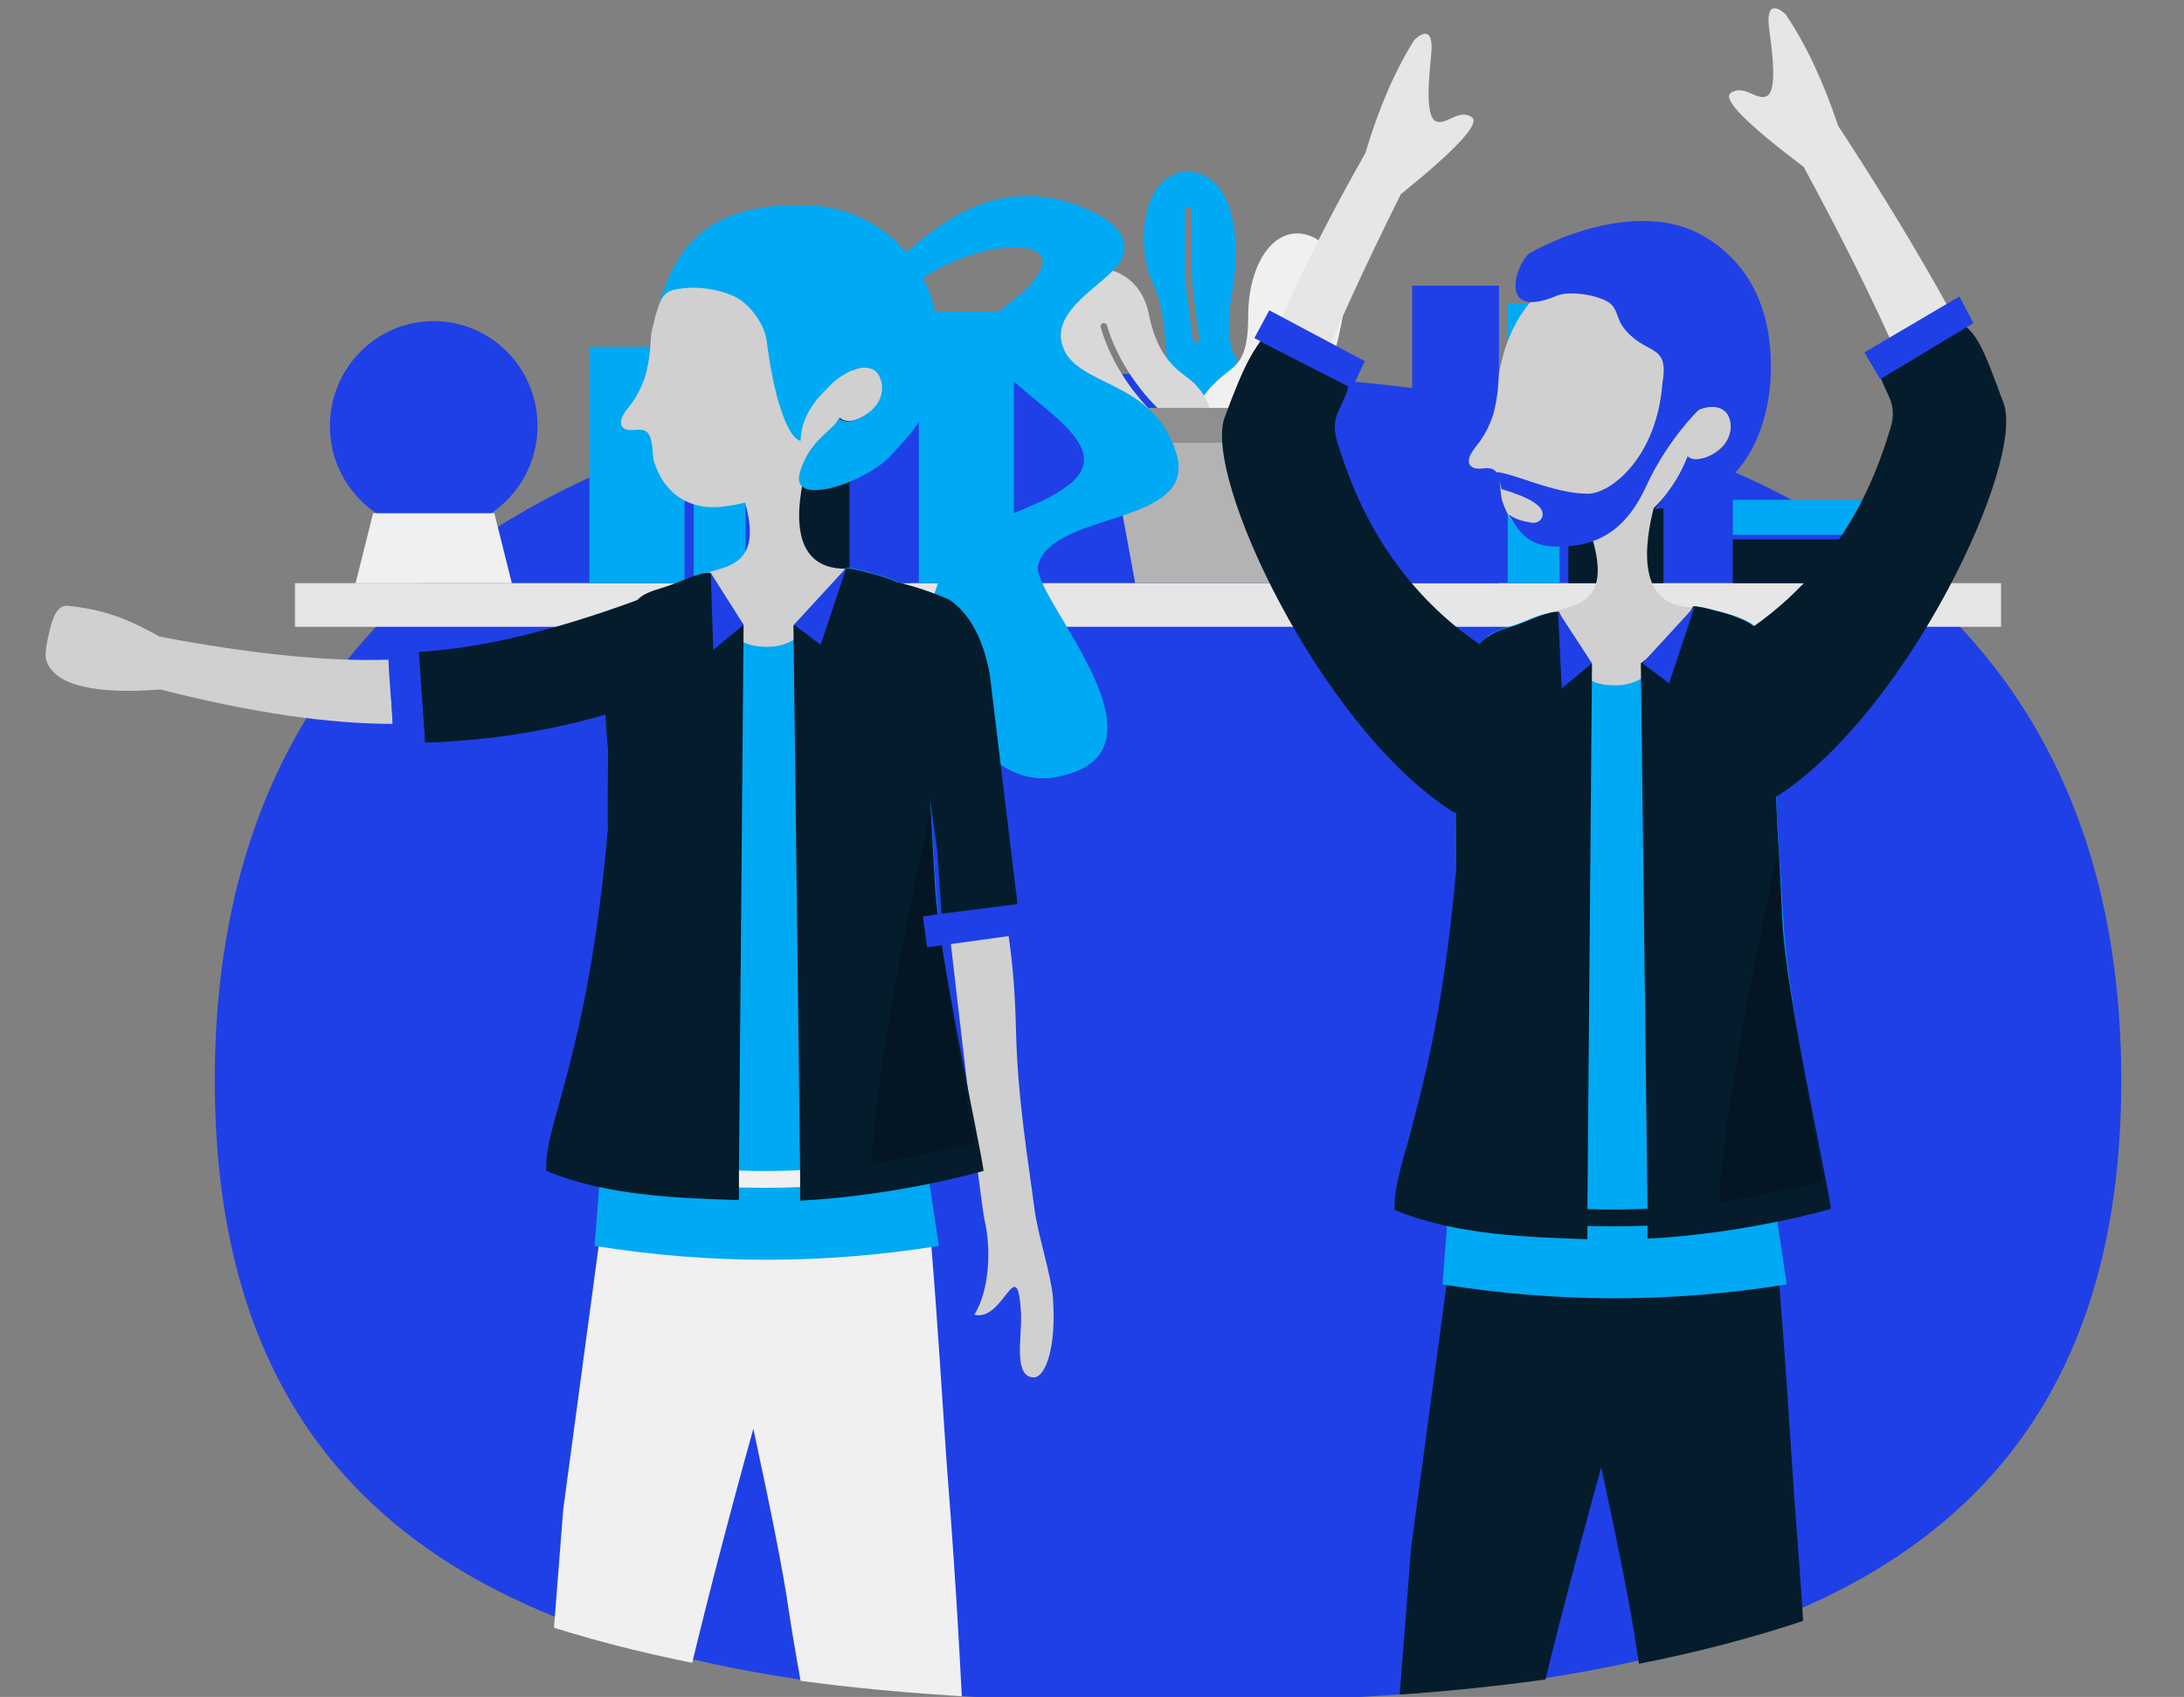 <?xml version="1.0" encoding="utf-8"?>
<!-- Generator: Adobe Illustrator 24.0.1, SVG Export Plug-In . SVG Version: 6.00 Build 0)  -->
<svg version="1.1" id="Layer_1" xmlns="http://www.w3.org/2000/svg" xmlns:xlink="http://www.w3.org/1999/xlink" x="0px" y="0px"
	 viewBox="0 0 425 330.3" style="enable-background:new 0 0 425 330.3;" xml:space="preserve">
<rect x="0" y="0" width="425" height="330.3" fill="#808080" stroke="none"/>
<style type="text/css">
	.st0{clip-path:url(#SVGID_2_);}
	.st1{clip-path:url(#SVGID_4_);fill:#1F40E6;}
	.st2{clip-path:url(#SVGID_6_);}
	.st3{clip-path:url(#SVGID_8_);enable-background:new    ;}
	.st4{clip-path:url(#SVGID_10_);}
	.st5{clip-path:url(#SVGID_12_);fill:#E6E6E6;}
	.st6{clip-path:url(#SVGID_14_);}
	.st7{clip-path:url(#SVGID_16_);fill:#00A9F4;}
	.st8{clip-path:url(#SVGID_18_);}
	.st9{clip-path:url(#SVGID_20_);fill:#051C2C;}
	.st10{clip-path:url(#SVGID_22_);}
	.st11{clip-path:url(#SVGID_24_);fill:#1F40E6;}
	.st12{clip-path:url(#SVGID_26_);}
	.st13{clip-path:url(#SVGID_28_);fill:#00A9F4;}
	.st14{clip-path:url(#SVGID_30_);}
	.st15{clip-path:url(#SVGID_32_);fill:#F0F0F0;}
	.st16{clip-path:url(#SVGID_34_);}
	.st17{clip-path:url(#SVGID_36_);fill:#D8D8D8;}
	.st18{clip-path:url(#SVGID_38_);}
	.st19{clip-path:url(#SVGID_40_);fill:#B3B3B3;}
	.st20{opacity:0.2;clip-path:url(#SVGID_42_);}
	.st21{clip-path:url(#SVGID_44_);}
	.st22{clip-path:url(#SVGID_46_);fill:#1F40E6;}
	.st23{clip-path:url(#SVGID_48_);}
	.st24{clip-path:url(#SVGID_50_);fill:#F0F0F0;}
	.st25{clip-path:url(#SVGID_52_);}
	.st26{clip-path:url(#SVGID_54_);fill:#D0D0D0;}
	.st27{clip-path:url(#SVGID_56_);}
	.st28{clip-path:url(#SVGID_58_);fill:#00A9F4;}
	.st29{clip-path:url(#SVGID_60_);}
	.st30{clip-path:url(#SVGID_62_);fill:#F0F0F0;}
	.st31{clip-path:url(#SVGID_64_);}
	.st32{clip-path:url(#SVGID_66_);fill:#00A9F4;}
	.st33{clip-path:url(#SVGID_68_);}
	.st34{clip-path:url(#SVGID_70_);fill:#00A9F4;}
	.st35{clip-path:url(#SVGID_72_);}
	.st36{clip-path:url(#SVGID_74_);fill:#D0D0D0;}
	.st37{clip-path:url(#SVGID_76_);}
	.st38{clip-path:url(#SVGID_78_);fill:#051C2C;}
	.st39{clip-path:url(#SVGID_80_);}
	.st40{opacity:0.2;clip-path:url(#SVGID_82_);}
	.st41{clip-path:url(#SVGID_84_);}
	.st42{clip-path:url(#SVGID_86_);fill:#1F40E6;}
	.st43{clip-path:url(#SVGID_88_);}
	.st44{clip-path:url(#SVGID_90_);fill:#D0D0D0;}
	.st45{clip-path:url(#SVGID_92_);}
	.st46{clip-path:url(#SVGID_94_);fill:#1F40E6;}
	.st47{clip-path:url(#SVGID_96_);}
	.st48{clip-path:url(#SVGID_98_);fill:#051C2C;}
	.st49{clip-path:url(#SVGID_100_);}
	.st50{clip-path:url(#SVGID_102_);fill:#00A9F4;}
	.st51{clip-path:url(#SVGID_104_);}
	.st52{clip-path:url(#SVGID_106_);fill:#00A9F4;}
	.st53{clip-path:url(#SVGID_108_);}
	.st54{clip-path:url(#SVGID_110_);fill:#E6E6E6;}
	.st55{clip-path:url(#SVGID_112_);}
	.st56{clip-path:url(#SVGID_114_);fill:#051C2C;}
	.st57{clip-path:url(#SVGID_116_);}
	.st58{opacity:0.2;clip-path:url(#SVGID_118_);}
	.st59{clip-path:url(#SVGID_120_);}
	.st60{clip-path:url(#SVGID_122_);fill:#1F40E6;}
</style>
<g>
	<defs>
		<path id="SVGID_1_" d="M412.8,210.3c0,102.6-83.1,121-185.5,121c-102.4,0-185.5-18.4-185.5-121c0-102.6,83.1-137.6,185.5-137.6
			C329.7,72.7,412.8,107.7,412.8,210.3"/>
	</defs>
	<clipPath id="SVGID_2_">
		<use xlink:href="#SVGID_1_"  style="overflow:visible;"/>
	</clipPath>
	<g class="st0">
		<defs>
			<rect id="SVGID_3_" x="-166.2" y="-210" width="750" height="750"/>
		</defs>
		<clipPath id="SVGID_4_">
			<use xlink:href="#SVGID_3_"  style="overflow:visible;"/>
		</clipPath>
		<rect x="36.8" y="67.7" class="st1" width="381" height="268.6"/>
	</g>
</g>
<g>
	<defs>
		<path id="SVGID_5_" d="M227.3,331.3c-102.4,0-192.9-18.4-234.1-121C-13,194.9-47.3,101.1-107.3-71h681.5
			c-47.8,119.1-85.4,212.9-112.9,281.3C420.1,312.9,329.7,331.3,227.3,331.3z"/>
	</defs>
	<clipPath id="SVGID_6_">
		<use xlink:href="#SVGID_5_"  style="overflow:visible;"/>
	</clipPath>
	<g class="st2">
		<defs>
			<rect id="SVGID_7_" x="-166.2" y="-210" width="750" height="750"/>
		</defs>
		<clipPath id="SVGID_8_">
			<use xlink:href="#SVGID_7_"  style="overflow:visible;"/>
		</clipPath>
		<g class="st3">
			<g>
				<defs>
					<rect id="SVGID_9_" x="7.8" y="1" width="387" height="428"/>
				</defs>
				<clipPath id="SVGID_10_">
					<use xlink:href="#SVGID_9_"  style="overflow:visible;"/>
				</clipPath>
				<g class="st4">
					<defs>
						<rect id="SVGID_11_" x="57.4" y="113.5" width="332" height="8.5"/>
					</defs>
					<clipPath id="SVGID_12_">
						<use xlink:href="#SVGID_11_"  style="overflow:visible;"/>
					</clipPath>
					<rect x="52.4" y="108.5" class="st5" width="342" height="18.5"/>
				</g>
				<g class="st4">
					<defs>
						<path id="SVGID_13_" d="M337.2,97.3h42.1v6.8h-42.1V97.3z M293.4,59h10.1v54.5h-10.1V59z M135,59h10.1v54.5H135V59z
							 M178.8,60.7h18.5v52.8h-18.5V60.7z M114.7,67.5h18.5v46h-18.5V67.5z"/>
					</defs>
					<clipPath id="SVGID_14_">
						<use xlink:href="#SVGID_13_"  style="overflow:visible;"/>
					</clipPath>
					<g class="st6">
						<defs>
							<rect id="SVGID_15_" x="57.4" y="33" width="332" height="89"/>
						</defs>
						<clipPath id="SVGID_16_">
							<use xlink:href="#SVGID_15_"  style="overflow:visible;"/>
						</clipPath>
						<rect x="109.7" y="54" class="st7" width="274.6" height="64.5"/>
					</g>
				</g>
				<g class="st4">
					<defs>
						<path id="SVGID_17_" d="M337.2,105h42.1v8.5h-42.1V105z M305.2,67.5h18.5v46h-18.5V67.5z M146.8,67.5h18.5v46h-18.5V67.5z"/>
					</defs>
					<clipPath id="SVGID_18_">
						<use xlink:href="#SVGID_17_"  style="overflow:visible;"/>
					</clipPath>
					<g class="st8">
						<defs>
							<rect id="SVGID_19_" x="57.4" y="33" width="332" height="89"/>
						</defs>
						<clipPath id="SVGID_20_">
							<use xlink:href="#SVGID_19_"  style="overflow:visible;"/>
						</clipPath>
						<rect x="141.8" y="62.5" class="st9" width="242.6" height="56"/>
					</g>
				</g>
				<g class="st4">
					<defs>
						<path id="SVGID_21_" d="M274.8,55.6h16.9v57.9h-16.9V55.6z M167,55.6h10.1v57.9H167V55.6z"/>
					</defs>
					<clipPath id="SVGID_22_">
						<use xlink:href="#SVGID_21_"  style="overflow:visible;"/>
					</clipPath>
					<g class="st10">
						<defs>
							<rect id="SVGID_23_" x="57.4" y="33" width="332" height="89"/>
						</defs>
						<clipPath id="SVGID_24_">
							<use xlink:href="#SVGID_23_"  style="overflow:visible;"/>
						</clipPath>
						<rect x="162" y="50.6" class="st11" width="134.7" height="67.9"/>
					</g>
				</g>
				<g class="st4">
					<defs>
						<path id="SVGID_25_" d="M231.9,40.9v11.2c0,1.4,0.1,3.1,0.4,5.4c0.1,1.3,0.8,6.2,0.9,7c0.1,0.5,0.1,1,0.2,1.5
							c0,0.3-0.2,0.7-0.6,0.7c-0.3,0-0.7-0.2-0.7-0.6c-0.1-0.5-0.1-1-0.2-1.5c-0.1-0.8-0.7-5.8-0.9-7c-0.3-2.4-0.4-4.1-0.4-5.5V40.9
							c0-0.4,0.3-0.6,0.6-0.6C231.6,40.3,231.9,40.6,231.9,40.9z M232.2,94.9c3.9,6.6,8.2,6.6,12.9,0c7-9.9-1-20.2-3.1-22.9
							c-2.1-2.7-3.9-5.7-2.2-15.3c1.7-9.6,0.6-23.3-9.1-23.3c-8.5,0.7-9.9,14.4-6.2,22.1c3.7,7.7,1.1,20.8,5.7,25.3
							C233.3,84,233.9,88.6,232.2,94.9z"/>
					</defs>
					<clipPath id="SVGID_26_">
						<use xlink:href="#SVGID_25_"  style="overflow:visible;"/>
					</clipPath>
					<g class="st12">
						<defs>
							<rect id="SVGID_27_" x="57.4" y="33" width="332" height="89"/>
						</defs>
						<clipPath id="SVGID_28_">
							<use xlink:href="#SVGID_27_"  style="overflow:visible;"/>
						</clipPath>
						<rect x="217.6" y="28.5" class="st13" width="35.3" height="76.4"/>
					</g>
				</g>
				<g class="st4">
					<defs>
						<path id="SVGID_29_" d="M251.4,58.2c-0.3,8.2-2.8,15-7.5,20.4c-0.2,0.3-0.2,0.7,0.1,0.9c0.3,0.2,0.7,0.2,0.9-0.1
							c4.9-5.6,7.5-12.7,7.8-21.2c0-0.4-0.3-0.6-0.6-0.7C251.7,57.6,251.4,57.9,251.4,58.2z M247.8,96.2c-4.3,5.5-8.8,4.9-13.6-1.7
							c-7.2-9.9-0.2-17.8,3-20.7c3.2-2.9,5.7-2.9,5.7-12.4c0-9.5,4.6-17.2,11-15.8c6.4,1.4,8.5,10.5,7.2,17.1
							c-1.3,6.6-3.6,14.3-8.2,18.8C249.6,84.5,248,89.4,247.8,96.2z"/>
					</defs>
					<clipPath id="SVGID_30_">
						<use xlink:href="#SVGID_29_"  style="overflow:visible;"/>
					</clipPath>
					<g class="st14">
						<defs>
							<rect id="SVGID_31_" x="57.4" y="33" width="332" height="89"/>
						</defs>
						<clipPath id="SVGID_32_">
							<use xlink:href="#SVGID_31_"  style="overflow:visible;"/>
						</clipPath>
						<rect x="226" y="40.4" class="st15" width="40.3" height="64.5"/>
					</g>
				</g>
				<g class="st4">
					<defs>
						<path id="SVGID_33_" d="M214.2,63.7c2.1,7.5,7.4,14.5,11.7,18c0.3,0.2,0.7,0.2,0.9-0.1c0.2-0.3,0.2-0.7-0.1-0.9
							c-4-3.3-9.2-10.1-11.3-17.4c-0.1-0.3-0.4-0.5-0.8-0.4C214.3,63,214.1,63.3,214.2,63.7z M223.5,95.3c-0.2-3.8-1.8-7.3-4.8-10.3
							c-4.5-4.6-14.7-11.9-16-18.5s0.7-10.5,6.3-13.2c5.6-2.8,12.9-0.1,14.5,7.6c1.5,7.7,4.7,10.5,7.3,12.4
							c6.3,4.5,6.1,11.7,3.6,20.1C232.7,99,229.1,99.7,223.5,95.3z"/>
					</defs>
					<clipPath id="SVGID_34_">
						<use xlink:href="#SVGID_33_"  style="overflow:visible;"/>
					</clipPath>
					<g class="st16">
						<defs>
							<rect id="SVGID_35_" x="57.4" y="33" width="332" height="89"/>
						</defs>
						<clipPath id="SVGID_36_">
							<use xlink:href="#SVGID_35_"  style="overflow:visible;"/>
						</clipPath>
						<rect x="197.4" y="47.2" class="st17" width="43.7" height="56"/>
					</g>
				</g>
				<g class="st4">
					<defs>
						<polygon id="SVGID_37_" points="215.9,86.3 214.2,86.3 214.2,79.4 254.6,79.4 254.6,86.3 252.9,86.3 247.9,113.5 220.9,113.5 
													"/>
					</defs>
					<clipPath id="SVGID_38_">
						<use xlink:href="#SVGID_37_"  style="overflow:visible;"/>
					</clipPath>
					<g class="st18">
						<defs>
							<rect id="SVGID_39_" x="57.4" y="33" width="332" height="89"/>
						</defs>
						<clipPath id="SVGID_40_">
							<use xlink:href="#SVGID_39_"  style="overflow:visible;"/>
						</clipPath>
						<rect x="209.2" y="74.4" class="st19" width="50.4" height="44"/>
					</g>
				</g>
				<g class="st4">
					<defs>
						<rect id="SVGID_41_" x="214.2" y="79.4" width="40.4" height="6.8"/>
					</defs>
					<clipPath id="SVGID_42_">
						<use xlink:href="#SVGID_41_"  style="overflow:visible;"/>
					</clipPath>
					<rect x="209.2" y="74.4" class="st20" width="50.4" height="16.8"/>
				</g>
				<g class="st4">
					<defs>
						<ellipse id="SVGID_43_" cx="84.4" cy="82.9" rx="20.2" ry="20.4"/>
					</defs>
					<clipPath id="SVGID_44_">
						<use xlink:href="#SVGID_43_"  style="overflow:visible;"/>
					</clipPath>
					<g class="st21">
						<defs>
							<rect id="SVGID_45_" x="57.4" y="33" width="332" height="89"/>
						</defs>
						<clipPath id="SVGID_46_">
							<use xlink:href="#SVGID_45_"  style="overflow:visible;"/>
						</clipPath>
						<rect x="59.2" y="57.4" class="st22" width="50.4" height="50.9"/>
					</g>
				</g>
				<g class="st4">
					<defs>
						<polygon id="SVGID_47_" points="72.6,99.9 96.2,99.9 99.6,113.5 69.2,113.5 						"/>
					</defs>
					<clipPath id="SVGID_48_">
						<use xlink:href="#SVGID_47_"  style="overflow:visible;"/>
					</clipPath>
					<g class="st23">
						<defs>
							<rect id="SVGID_49_" x="57.4" y="33" width="332" height="89"/>
						</defs>
						<clipPath id="SVGID_50_">
							<use xlink:href="#SVGID_49_"  style="overflow:visible;"/>
						</clipPath>
						<rect x="64.2" y="94.9" class="st24" width="40.3" height="23.6"/>
					</g>
				</g>
				<g class="st4">
					<defs>
						<path id="SVGID_51_" d="M165.8,72.2c2.1-6.8,4.3-21.8-15.9-26.2c-18.5-4-22.6,16.5-22.6,16.5c-0.2,0.9-0.5,1.8-0.6,2.7
							c-0.1,1-0.1,1.9-0.2,2.9c-0.2,1.9-0.5,3.8-1.1,5.6c-0.6,1.7-1.4,3.3-2.4,4.7c-0.8,1.1-2.5,2.8-2.1,4.3c0.3,0.9,1.4,1.1,2.3,1
							c2-0.2,3-0.1,3.5,2c0.4,1.5,0.2,3.1,0.7,4.5c0.6,1.8,1.5,3.5,2.8,4.9c2.7,3,6.6,4,10.5,3.5c1.5-0.2,3-0.4,4.3-0.8
							c4.4,15.8-8.2,11.4-11.9,16c-0.4,3.8-1,10.6,2,14c3.1,3.4,8.2,4.1,17,3.5s9.7-3,12.3-6.9c1.7-2.6,1.8-7.2,0.1-13.7
							c-11.3,0-9.4-12.6-7.7-19.3c3.9-3.7,5.7-7.8,6.6-10.1c1.9,1.8,5.8-0.6,7.2-2.4c0.9-1.2,1.4-2.8,1.2-4.3c-0.1-1-0.6-2-1.4-2.6
							c-0.8-0.6-1.8-0.7-2.7-0.5C167,71.7,166.4,71.9,165.8,72.2z"/>
					</defs>
					<clipPath id="SVGID_52_">
						<use xlink:href="#SVGID_51_"  style="overflow:visible;"/>
					</clipPath>
					<g class="st25">
						<defs>
							<rect id="SVGID_53_" x="101.8" y="31.5" width="128" height="121"/>
						</defs>
						<clipPath id="SVGID_54_">
							<use xlink:href="#SVGID_53_"  style="overflow:visible;"/>
						</clipPath>
						<rect x="115.8" y="40.5" class="st26" width="61" height="96.2"/>
					</g>
				</g>
				<g class="st4">
					<defs>
						<path id="SVGID_55_" d="M176.4,49.1c-4.4-5.1-11.2-9.2-20.6-9.2c-17.3,0-24,7.1-27.6,19.5c1.1-3,2.6-3,4.9-3.3
							c2.4-0.3,6.3,0,9.8,1.6c3,1.4,5.9,5.4,6.3,8.7c0.2,1.4,0.4,3,0.7,4.7c1,6.1,3.3,14.2,5.9,14.7c0-4.4,2.9-8,4.6-9.6
							c1.7-1.7,1.9-2.3,5.3-4.1c0.6-0.3,1.2-0.5,1.8-0.5c0.9-0.1,2,0,2.7,0.5c0.8,0.6,1.2,1.6,1.4,2.6c0.2,1.5-0.2,3.1-1.2,4.3
							c-1.4,1.8-5.2,4.2-7.2,2.4c-0.8,2.3-5.9,4.2-7.6,10.8c-1.7,6.6,13,1.8,17.9-3.7c4.9-5.5,10-9.5,8.7-26
							c-0.2-2.5-1.1-5.5-2.6-8.4c11.5-7.6,26.8-8,22.6-1c-4.6,7.7-15.5,8.3-8,17.9c6.1,7.8,24,15.8,13.5,23.6
							c-10.1,7.4-22.4,5-26.6,23.8c-2.5,11.5,9.1,35.5,24.1,32.9c25.6-4.4-4.8-35.4-3.2-41.3c2.9-10.7,31.3-7.5,26.9-21.8
							c-4.4-14.3-19-12.8-22-20.5c-3-7.7,9.2-12.6,11.4-17.3c3.2-7-9.3-10.9-12.5-11.6C193.6,36.2,184.8,41.8,176.4,49.1z"/>
					</defs>
					<clipPath id="SVGID_56_">
						<use xlink:href="#SVGID_55_"  style="overflow:visible;"/>
					</clipPath>
					<g class="st27">
						<defs>
							<rect id="SVGID_57_" x="101.8" y="31.5" width="128" height="121"/>
						</defs>
						<clipPath id="SVGID_58_">
							<use xlink:href="#SVGID_57_"  style="overflow:visible;"/>
						</clipPath>
						<rect x="123.2" y="33.3" class="st28" width="111.4" height="123.4"/>
					</g>
				</g>
				<g class="st4">
					<defs>
						<path id="SVGID_59_" d="M146.6,278.1c3,14,5.7,27,6.9,35.4c3.3,22.3,15.4,79.6,19,107c4.3,0.1,11.1-0.1,15.5,0
							c-0.1-1.1,0-1.7,0-2.4c2.3-32.5-0.6-93.2-3.5-129.5c-1.1-13.9-3.3-56.1-6.2-72.1h-12.1h-46.2l-10.4,77.3l-9.8,125.7
							c0,0,7.3-0.1,14.7,0c7.4-40.5,15.5-77.9,24.3-112.3C141.5,296.8,144.1,287,146.6,278.1z"/>
					</defs>
					<clipPath id="SVGID_60_">
						<use xlink:href="#SVGID_59_"  style="overflow:visible;"/>
					</clipPath>
					<g class="st29">
						<defs>
							<rect id="SVGID_61_" x="8.8" y="216.5" width="290" height="115.5"/>
						</defs>
						<clipPath id="SVGID_62_">
							<use xlink:href="#SVGID_61_"  style="overflow:visible;"/>
						</clipPath>
						<rect x="94.8" y="211.5" class="st30" width="99" height="214"/>
					</g>
				</g>
				<g class="st4">
					<defs>
						<path id="SVGID_63_" d="M180.6,228.5c-10.6,1.8-21.2,2.7-31.8,2.7c-10.7,0-21.3-0.9-32-2.7l-1.1,14
							c11.2,1.8,22.3,2.7,33.5,2.7c11.2,0,22.3-0.9,33.5-2.7L180.6,228.5z"/>
					</defs>
					<clipPath id="SVGID_64_">
						<use xlink:href="#SVGID_63_"  style="overflow:visible;"/>
					</clipPath>
					<g class="st31">
						<defs>
							<rect id="SVGID_65_" x="8.8" y="216.5" width="290" height="115.5"/>
						</defs>
						<clipPath id="SVGID_66_">
							<use xlink:href="#SVGID_65_"  style="overflow:visible;"/>
						</clipPath>
						<rect x="110.8" y="223.5" class="st32" width="77" height="26.7"/>
					</g>
				</g>
				<g class="st4">
					<defs>
						<path id="SVGID_67_" d="M118.3,146.5c-0.4-6.8-1.6-16.1,1-22.1c1.3-3,2.7-6.2,5.4-8.2c1.5-1.1,3.8-1.6,5.5-2.2
							c1.8-0.6,5.1-2.4,7.1-2.1c1.4,0.2,1.4,2.4,2,3.7c0.8,2,1.3,2.9,2.5,4.7c0.6,0.9-0.2,5.6,7.6,5.6s11.3-8.2,15.3-15.4
							c1.5,0.1,2.9,0.5,4.4,0.9c1,0.3,1.9,0.5,2.9,0.8c1.8,0.6,3.6,1.3,5,2.6c1.1,0.9,1.9,2.1,2.4,3.4c1.7,4.1,1.3,8.9,1.2,13.2
							c-0.5,14.4,0.6,25.3,1.4,39.9c0.8,14.6,7,45.5,7.7,51c0,0-44.4,13.8-81.5-1.8c-0.5-9,7.7-15.7,10.2-59.4
							C118.2,157.7,118.2,152.8,118.3,146.5z"/>
					</defs>
					<clipPath id="SVGID_68_">
						<use xlink:href="#SVGID_67_"  style="overflow:visible;"/>
					</clipPath>
					<g class="st33">
						<defs>
							<rect id="SVGID_69_" x="8.8" y="108.5" width="290" height="202"/>
						</defs>
						<clipPath id="SVGID_70_">
							<use xlink:href="#SVGID_69_"  style="overflow:visible;"/>
						</clipPath>
						
							<rect x="100.5" y="106.5" transform="matrix(0.999 -5.233597e-02 5.233597e-02 0.999 -8.69 7.881)" class="st34" width="91.3" height="126.8"/>
					</g>
				</g>
				<g class="st4">
					<defs>
						<path id="SVGID_71_" d="M75.6,128.4c-11.8,0.4-26.7-1.1-44.6-4.5c-7.8-4.5-12.7-5.4-17.8-6c-1.9-0.1-2.9,1.8-3.7,5.5
							s-1.2,5.3,1.1,7.6c1.8,1.8,6.9,4.3,20.6,3.2c17.6,4.5,32.7,6.7,45.3,6.7C76.2,136.9,75.7,132.1,75.6,128.4z M193,168.2
							l-10.1-3c5.2,45.5,8.1,69.6,8.7,72.3c1.4,6,0.8,14-2,18.4c5.8,1.5,8.4-12.9,9.1,0c0.1,4.9-1.5,12.3,2.6,12.2
							c2.1-0.2,4.3-5.6,3.6-15.5c-0.4-4.7-3-12.5-3.6-17.3c-1.2-9.4-3.3-21.3-3.6-35.1C197.4,187.3,195.9,176.7,193,168.2z"/>
					</defs>
					<clipPath id="SVGID_72_">
						<use xlink:href="#SVGID_71_"  style="overflow:visible;"/>
					</clipPath>
					<g class="st35">
						<defs>
							<rect id="SVGID_73_" x="8.8" y="108.5" width="290" height="202"/>
						</defs>
						<clipPath id="SVGID_74_">
							<use xlink:href="#SVGID_73_"  style="overflow:visible;"/>
						</clipPath>
						<rect x="3.8" y="112.9" class="st36" width="206.2" height="160"/>
					</g>
				</g>
				<g class="st4">
					<defs>
						<path id="SVGID_75_" d="M124,116.8c-17.6,6.5-32.7,9.9-45.2,10.2c-0.3,6.4,0.4,10.7,1.7,17.6c13-0.2,25.5-2.1,37.3-5.5
							c0.1,2.6,0.4,5.2,0.5,7.4c-0.1,6.4-0.1,11.3,0,14.7c-3.8,44.4-12.5,57.7-12,66.7c11.7,4.9,25.9,5.3,37.5,5.7v-5.7l0.9-106.3
							c-3.5-3.4-5.2-7.2-6.4-10.1c-1.9-0.3-6.3,1.9-8.1,2.5c-1.7,0.6-4.1,1.1-5.5,2.2C124.5,116.4,124.2,116.6,124,116.8z
							 M181,155.6l1.4,10l1.1,16.2l14.9-2.5l-5.8-48.1c-1.3-6.9-3.9-11.8-7.9-14.5c-3-1.3-6.4-2.5-10.2-3.4c-0.8-0.4-1.7-0.7-2.6-1
							c-1-0.3-1.9-0.6-2.9-0.8c-1.4-0.4-2.9-0.8-4.4-0.9c-2.5,4.5-5.5,7.7-10.2,11.1l1.3,106.2v5.8c19.3-1,35.7-5.8,35.7-5.8
							c-0.7-5.5-8.8-41.8-9.5-56.4C181.6,165.7,181.3,160.6,181,155.6z"/>
					</defs>
					<clipPath id="SVGID_76_">
						<use xlink:href="#SVGID_75_"  style="overflow:visible;"/>
					</clipPath>
					<g class="st37">
						<defs>
							<rect id="SVGID_77_" x="8.8" y="108.5" width="290" height="202"/>
						</defs>
						<clipPath id="SVGID_78_">
							<use xlink:href="#SVGID_77_"  style="overflow:visible;"/>
						</clipPath>
						<rect x="73.7" y="105.5" class="st38" width="129.7" height="133.1"/>
					</g>
				</g>
				<g class="st4">
					<defs>
						<path id="SVGID_79_" d="M181.9,171.4c0.8,14.6,7,45.5,7.7,51c0,0-11.3,2.9-20.1,4.1c1.7-24.4,8.9-55.7,11.6-69.2
							C181.3,160.3,181.6,167.8,181.9,171.4z"/>
					</defs>
					<clipPath id="SVGID_80_">
						<use xlink:href="#SVGID_79_"  style="overflow:visible;"/>
					</clipPath>
					<g class="st39">
						<defs>
							<rect id="SVGID_81_" x="8.8" y="108.5" width="290" height="202"/>
						</defs>
						<clipPath id="SVGID_82_">
							<use xlink:href="#SVGID_81_"  style="overflow:visible;"/>
						</clipPath>
						
							<rect x="162.7" y="152.5" transform="matrix(0.999 -5.233724e-02 5.233724e-02 0.999 -9.792 9.569)" class="st40" width="30.3" height="78.5"/>
					</g>
				</g>
				<g class="st4">
					<defs>
						<path id="SVGID_83_" d="M200.9,175.6l-18.8,2.4l-2.5,0.4l0.8,6l20.9-2.9L200.9,175.6z M81.4,125.2l-5.8,0.6l1.1,21.1l6.1-0.3
							l-0.1-2.5L81.4,125.2z M138.3,111.5l0.5,15l5.9-4.9L138.3,111.5z M164.7,110.5l-10.2,11.1l5.2,3.9L164.7,110.5z"/>
					</defs>
					<clipPath id="SVGID_84_">
						<use xlink:href="#SVGID_83_"  style="overflow:visible;"/>
					</clipPath>
					<g class="st41">
						<defs>
							<rect id="SVGID_85_" x="8.8" y="108.5" width="290" height="202"/>
						</defs>
						<clipPath id="SVGID_86_">
							<use xlink:href="#SVGID_85_"  style="overflow:visible;"/>
						</clipPath>
						<rect x="70.6" y="105.5" class="st42" width="135.8" height="83.8"/>
					</g>
				</g>
				<g class="st4">
					<defs>
						<path id="SVGID_87_" d="M330.8,79.7c2.1-6.8,4.3-21.8-15.9-26.2c-18.5-4-22.6,16.5-22.6,16.5c-0.2,0.9-0.5,1.8-0.6,2.7
							c-0.1,1-0.1,1.9-0.2,2.9c-0.2,1.9-0.5,3.8-1.1,5.6c-0.6,1.7-1.4,3.3-2.4,4.7c-0.8,1.1-2.5,2.8-2.1,4.3c0.3,0.9,1.4,1.1,2.3,1
							c2-0.2,3-0.1,3.5,2c0.4,1.5,0.2,3.1,0.7,4.5c0.6,1.8,1.5,3.5,2.8,4.9c2.7,3,6.6,4,10.5,3.5c1.5-0.2,3-0.4,4.3-0.8
							c4.4,15.8-8.2,11.4-11.9,16c-0.4,3.8-1,10.6,2,14c3.1,3.4,8.2,4.1,17,3.5s9.7-3,12.3-6.9c1.7-2.6,1.8-7.2,0.1-13.7
							c-11.3,0-9.4-12.6-7.7-19.3c3.9-3.7,5.7-7.8,6.6-10.1c1.9,1.8,5.8-0.6,7.2-2.4c0.9-1.2,1.4-2.8,1.2-4.3c-0.1-1-0.6-2-1.4-2.6
							c-0.8-0.6-1.8-0.7-2.7-0.5C332,79.2,331.4,79.4,330.8,79.7z"/>
					</defs>
					<clipPath id="SVGID_88_">
						<use xlink:href="#SVGID_87_"  style="overflow:visible;"/>
					</clipPath>
					<g class="st43">
						<defs>
							<rect id="SVGID_89_" x="266.8" y="39" width="97" height="101"/>
						</defs>
						<clipPath id="SVGID_90_">
							<use xlink:href="#SVGID_89_"  style="overflow:visible;"/>
						</clipPath>
						<rect x="280.8" y="48" class="st44" width="61" height="96.2"/>
					</g>
				</g>
				<g class="st4">
					<defs>
						<path id="SVGID_91_" d="M332.1,46.3c-11.6-7.3-27.9-0.7-34.3,2.9c-2.6,1.5-6.7,13.2,4.8,8.5c2.8-1.4,9.5-0.1,11.1,1.7
							c1.6,1.9,0.6,3.4,4.2,6.4c3.6,3,6.8,1.9,5.6,8.8c-1.1,14.5-10.1,21.5-14.5,21.5c-6.7,0-14.9-4.2-17.9-4.2
							c0.7,1.6,1,2.7,1.1,3.3c5.4,1.6,8,3.2,8,4.9c0,1.2-1.2,1.9-2.4,1.6c-1.4-0.3-2.5-0.4-4.3-1.6c2.5,4.1,4.3,6.3,9.8,6.3
							c8,0,13.4-3.6,17.2-12.1c3.9-8.4,9.9-14.5,10.2-14.6c3.5-1.3,6.1,0,6.1,3.4c-0.1,5.3-6.8,7.2-8.4,5.9c-0.8,2.7-4,7.3-6.5,10.1
							c14.3-0.8,21.5-11.3,22.6-24.6C345.1,65.9,343.7,53.5,332.1,46.3z"/>
					</defs>
					<clipPath id="SVGID_92_">
						<use xlink:href="#SVGID_91_"  style="overflow:visible;"/>
					</clipPath>
					<g class="st45">
						<defs>
							<rect id="SVGID_93_" x="266.8" y="39" width="97" height="101"/>
						</defs>
						<clipPath id="SVGID_94_">
							<use xlink:href="#SVGID_93_"  style="overflow:visible;"/>
						</clipPath>
						<rect x="286.1" y="38" class="st46" width="63.5" height="73.4"/>
					</g>
				</g>
				<g class="st4">
					<defs>
						<path id="SVGID_95_" d="M311.6,285.6c3,14,5.7,27,6.9,35.4c3.3,22.3,15.4,79.6,19,107c4.3,0.1,11.1-0.1,15.5,0
							c-0.1-1.1,0-1.7,0-2.4c2.3-32.5-0.6-93.2-3.5-129.5c-1.1-13.9-3.3-56.1-6.2-72.1h-12.1h-46.2l-10.4,77.3l-9.8,125.7
							c0,0,7.3-0.1,14.7,0c7.4-40.5,15.5-77.9,24.3-112.3C306.5,304.3,309.1,294.5,311.6,285.6z"/>
					</defs>
					<clipPath id="SVGID_96_">
						<use xlink:href="#SVGID_95_"  style="overflow:visible;"/>
					</clipPath>
					<g class="st47">
						<defs>
							<rect id="SVGID_97_" x="163.8" y="224" width="249" height="108"/>
						</defs>
						<clipPath id="SVGID_98_">
							<use xlink:href="#SVGID_97_"  style="overflow:visible;"/>
						</clipPath>
						<rect x="259.8" y="219" class="st48" width="99" height="214"/>
					</g>
				</g>
				<g class="st4">
					<defs>
						<path id="SVGID_99_" d="M345.6,236c-10.6,1.8-21.2,2.7-31.8,2.7c-10.7,0-21.3-0.9-32-2.7l-1.1,14c11.2,1.8,22.3,2.7,33.5,2.7
							s22.3-0.9,33.5-2.7L345.6,236z"/>
					</defs>
					<clipPath id="SVGID_100_">
						<use xlink:href="#SVGID_99_"  style="overflow:visible;"/>
					</clipPath>
					<g class="st49">
						<defs>
							<rect id="SVGID_101_" x="163.8" y="224" width="249" height="108"/>
						</defs>
						<clipPath id="SVGID_102_">
							<use xlink:href="#SVGID_101_"  style="overflow:visible;"/>
						</clipPath>
						<rect x="275.8" y="231" class="st50" width="77" height="26.7"/>
					</g>
				</g>
				<g class="st4">
					<defs>
						<path id="SVGID_103_" d="M283.3,154c-0.4-6.8-1.6-16.1,1-22.1c1.3-3,2.7-6.2,5.4-8.2c1.5-1.1,3.8-1.6,5.5-2.2
							c1.8-0.6,5.1-2.4,7.1-2.1c1.4,0.2,1.4,2.4,2,3.7c0.8,2,1.3,2.9,2.5,4.7c0.6,0.9-0.2,5.6,7.6,5.6s11.3-8.2,15.3-15.4
							c1.5,0.1,2.9,0.5,4.4,0.9c1,0.3,1.9,0.5,2.9,0.8c1.8,0.6,3.6,1.3,5,2.6c1.1,0.9,1.9,2.1,2.4,3.4c1.7,4.1,1.3,8.9,1.2,13.2
							c-0.5,14.4,0.6,25.3,1.4,39.9c0.8,14.6,7,45.5,7.7,51c0,0-44.4,13.8-81.5-1.8c-0.5-9,7.7-15.7,10.2-59.4
							C283.2,165.2,283.2,160.3,283.3,154z"/>
					</defs>
					<clipPath id="SVGID_104_">
						<use xlink:href="#SVGID_103_"  style="overflow:visible;"/>
					</clipPath>
					<g class="st51">
						<defs>
							<rect id="SVGID_105_" x="163.8" y="1" width="249" height="317"/>
						</defs>
						<clipPath id="SVGID_106_">
							<use xlink:href="#SVGID_105_"  style="overflow:visible;"/>
						</clipPath>
						
							<rect x="265.5" y="114" transform="matrix(0.999 -5.233598e-02 5.233598e-02 0.999 -8.856 16.527)" class="st52" width="91.3" height="126.8"/>
					</g>
				</g>
				<g class="st4">
					<defs>
						<path id="SVGID_107_" d="M241.9,80.7c2.3,2.4-1.6,13.9,6,18.8c2.2-12.5,10.4-33,24.7-61.7c10.9-8.8,15.5-13.8,13.8-15
							c-2.6-1.7-5,1.7-7,0.8c-1.9-0.9-1.5-7.1-0.9-12.9c0.6-5.8-2-4.2-3.3-2.9c-3.7,5.9-6.9,13.2-9.5,22
							C255.4,47.9,247.5,64.8,241.9,80.7z M388.7,78.4c-7.4-15.6-17.7-33.6-31-53.9c-2.9-8.7-6.3-15.9-10.2-21.7
							c-1.4-1.3-4-2.8-3.2,3c0.8,5.8,1.4,12-0.5,12.9c-1.9,1-4.5-2.4-7-0.6c-1.7,1.2,3.1,6,14.2,14.4c15.2,28.1,24,48.3,26.6,60.7
							C385.1,88.2,386.5,80.9,388.7,78.4z"/>
					</defs>
					<clipPath id="SVGID_108_">
						<use xlink:href="#SVGID_107_"  style="overflow:visible;"/>
					</clipPath>
					<g class="st53">
						<defs>
							<rect id="SVGID_109_" x="163.8" y="1" width="249" height="317"/>
						</defs>
						<clipPath id="SVGID_110_">
							<use xlink:href="#SVGID_109_"  style="overflow:visible;"/>
						</clipPath>
						<rect x="236.9" y="-3.4" class="st54" width="156.8" height="107.8"/>
					</g>
				</g>
				<g class="st4">
					<defs>
						<path id="SVGID_111_" d="M287.9,125.4c-20.2-13.8-25.8-33.7-27.6-39.1c-1.8-5.6,1.3-6.8,2.3-12c0.6-3.1-10.1-10.2-15.9-9.9
							c-2.7,3.8-4.2,5.4-8.4,16.9c-4.2,11.5,18.5,59.7,43.8,76.3c0.4,0.3,0.8,0.5,1.2,0.6c0,4.4,0,8,0.1,10.6
							c-3.8,44.4-12.5,57.7-12,66.7c11.7,4.9,25.9,5.3,37.5,5.7v-5.7l0.9-106.3c-3.5-3.4-5.2-7.2-6.4-10.1c-1.9-0.3-6.3,1.9-8.1,2.5
							c-1.7,0.6-4.1,1.1-5.5,2.2C289,124.2,288.5,124.7,287.9,125.4z M345.6,155.1c0.2-0.1,0.3-0.2,0.5-0.3
							c25.3-16.6,48-64.8,43.8-76.3c-4.2-11.5-5.2-13.4-8.4-15.8c-5.8-0.3-16.6,5.8-16,8.9c1,5.2,4.1,6.4,2.3,12
							c-1.7,5.3-7.1,24.6-26.5,38.3c-1.3-1-2.9-1.6-4.5-2.2c-1-0.3-1.9-0.6-2.9-0.8c-1.4-0.4-2.9-0.8-4.4-0.9
							c-2.5,4.5-5.5,7.7-10.2,11.1l1.3,106.2v5.8c19.3-1,35.7-5.8,35.7-5.8c-0.7-5.5-8.8-41.8-9.5-56.4
							C346.5,170.2,345.9,162.8,345.6,155.1z"/>
					</defs>
					<clipPath id="SVGID_112_">
						<use xlink:href="#SVGID_111_"  style="overflow:visible;"/>
					</clipPath>
					<g class="st55">
						<defs>
							<rect id="SVGID_113_" x="163.8" y="1" width="249" height="317"/>
						</defs>
						<clipPath id="SVGID_114_">
							<use xlink:href="#SVGID_113_"  style="overflow:visible;"/>
						</clipPath>
						<rect x="232.8" y="57.7" class="st56" width="162.6" height="188.5"/>
					</g>
				</g>
				<g class="st4">
					<defs>
						<path id="SVGID_115_" d="M346.9,178.9c0.8,14.6,7,45.5,7.7,51c0,0-11.3,2.9-20.1,4.1c1.7-24.4,8.9-55.7,11.6-69.2
							C346.3,167.8,346.6,175.3,346.9,178.9z"/>
					</defs>
					<clipPath id="SVGID_116_">
						<use xlink:href="#SVGID_115_"  style="overflow:visible;"/>
					</clipPath>
					<g class="st57">
						<defs>
							<rect id="SVGID_117_" x="163.8" y="1" width="249" height="317"/>
						</defs>
						<clipPath id="SVGID_118_">
							<use xlink:href="#SVGID_117_"  style="overflow:visible;"/>
						</clipPath>
						
							<rect x="327.7" y="160" transform="matrix(0.999 -5.233724e-02 5.233724e-02 0.999 -9.959 18.215)" class="st58" width="30.3" height="78.5"/>
					</g>
				</g>
				<g class="st4">
					<defs>
						<path id="SVGID_119_" d="M381.3,57.7l-16.3,9.6l-2.2,1.3l3.1,5.2L384,62.9L381.3,57.7z M263.1,75.6l2.5-5.3l-18.6-9.9
							l-2.9,5.4l2.2,1.2L263.1,75.6z M303.2,119l0.7,15l5.9-4.9L303.2,119z M329.8,118l-10.2,11.1l5.2,3.9L329.8,118z"/>
					</defs>
					<clipPath id="SVGID_120_">
						<use xlink:href="#SVGID_119_"  style="overflow:visible;"/>
					</clipPath>
					<g class="st59">
						<defs>
							<rect id="SVGID_121_" x="163.8" y="1" width="249" height="317"/>
						</defs>
						<clipPath id="SVGID_122_">
							<use xlink:href="#SVGID_121_"  style="overflow:visible;"/>
						</clipPath>
						<rect x="239.1" y="52.7" class="st60" width="149.9" height="86.3"/>
					</g>
				</g>
			</g>
		</g>
	</g>
</g>
</svg>
